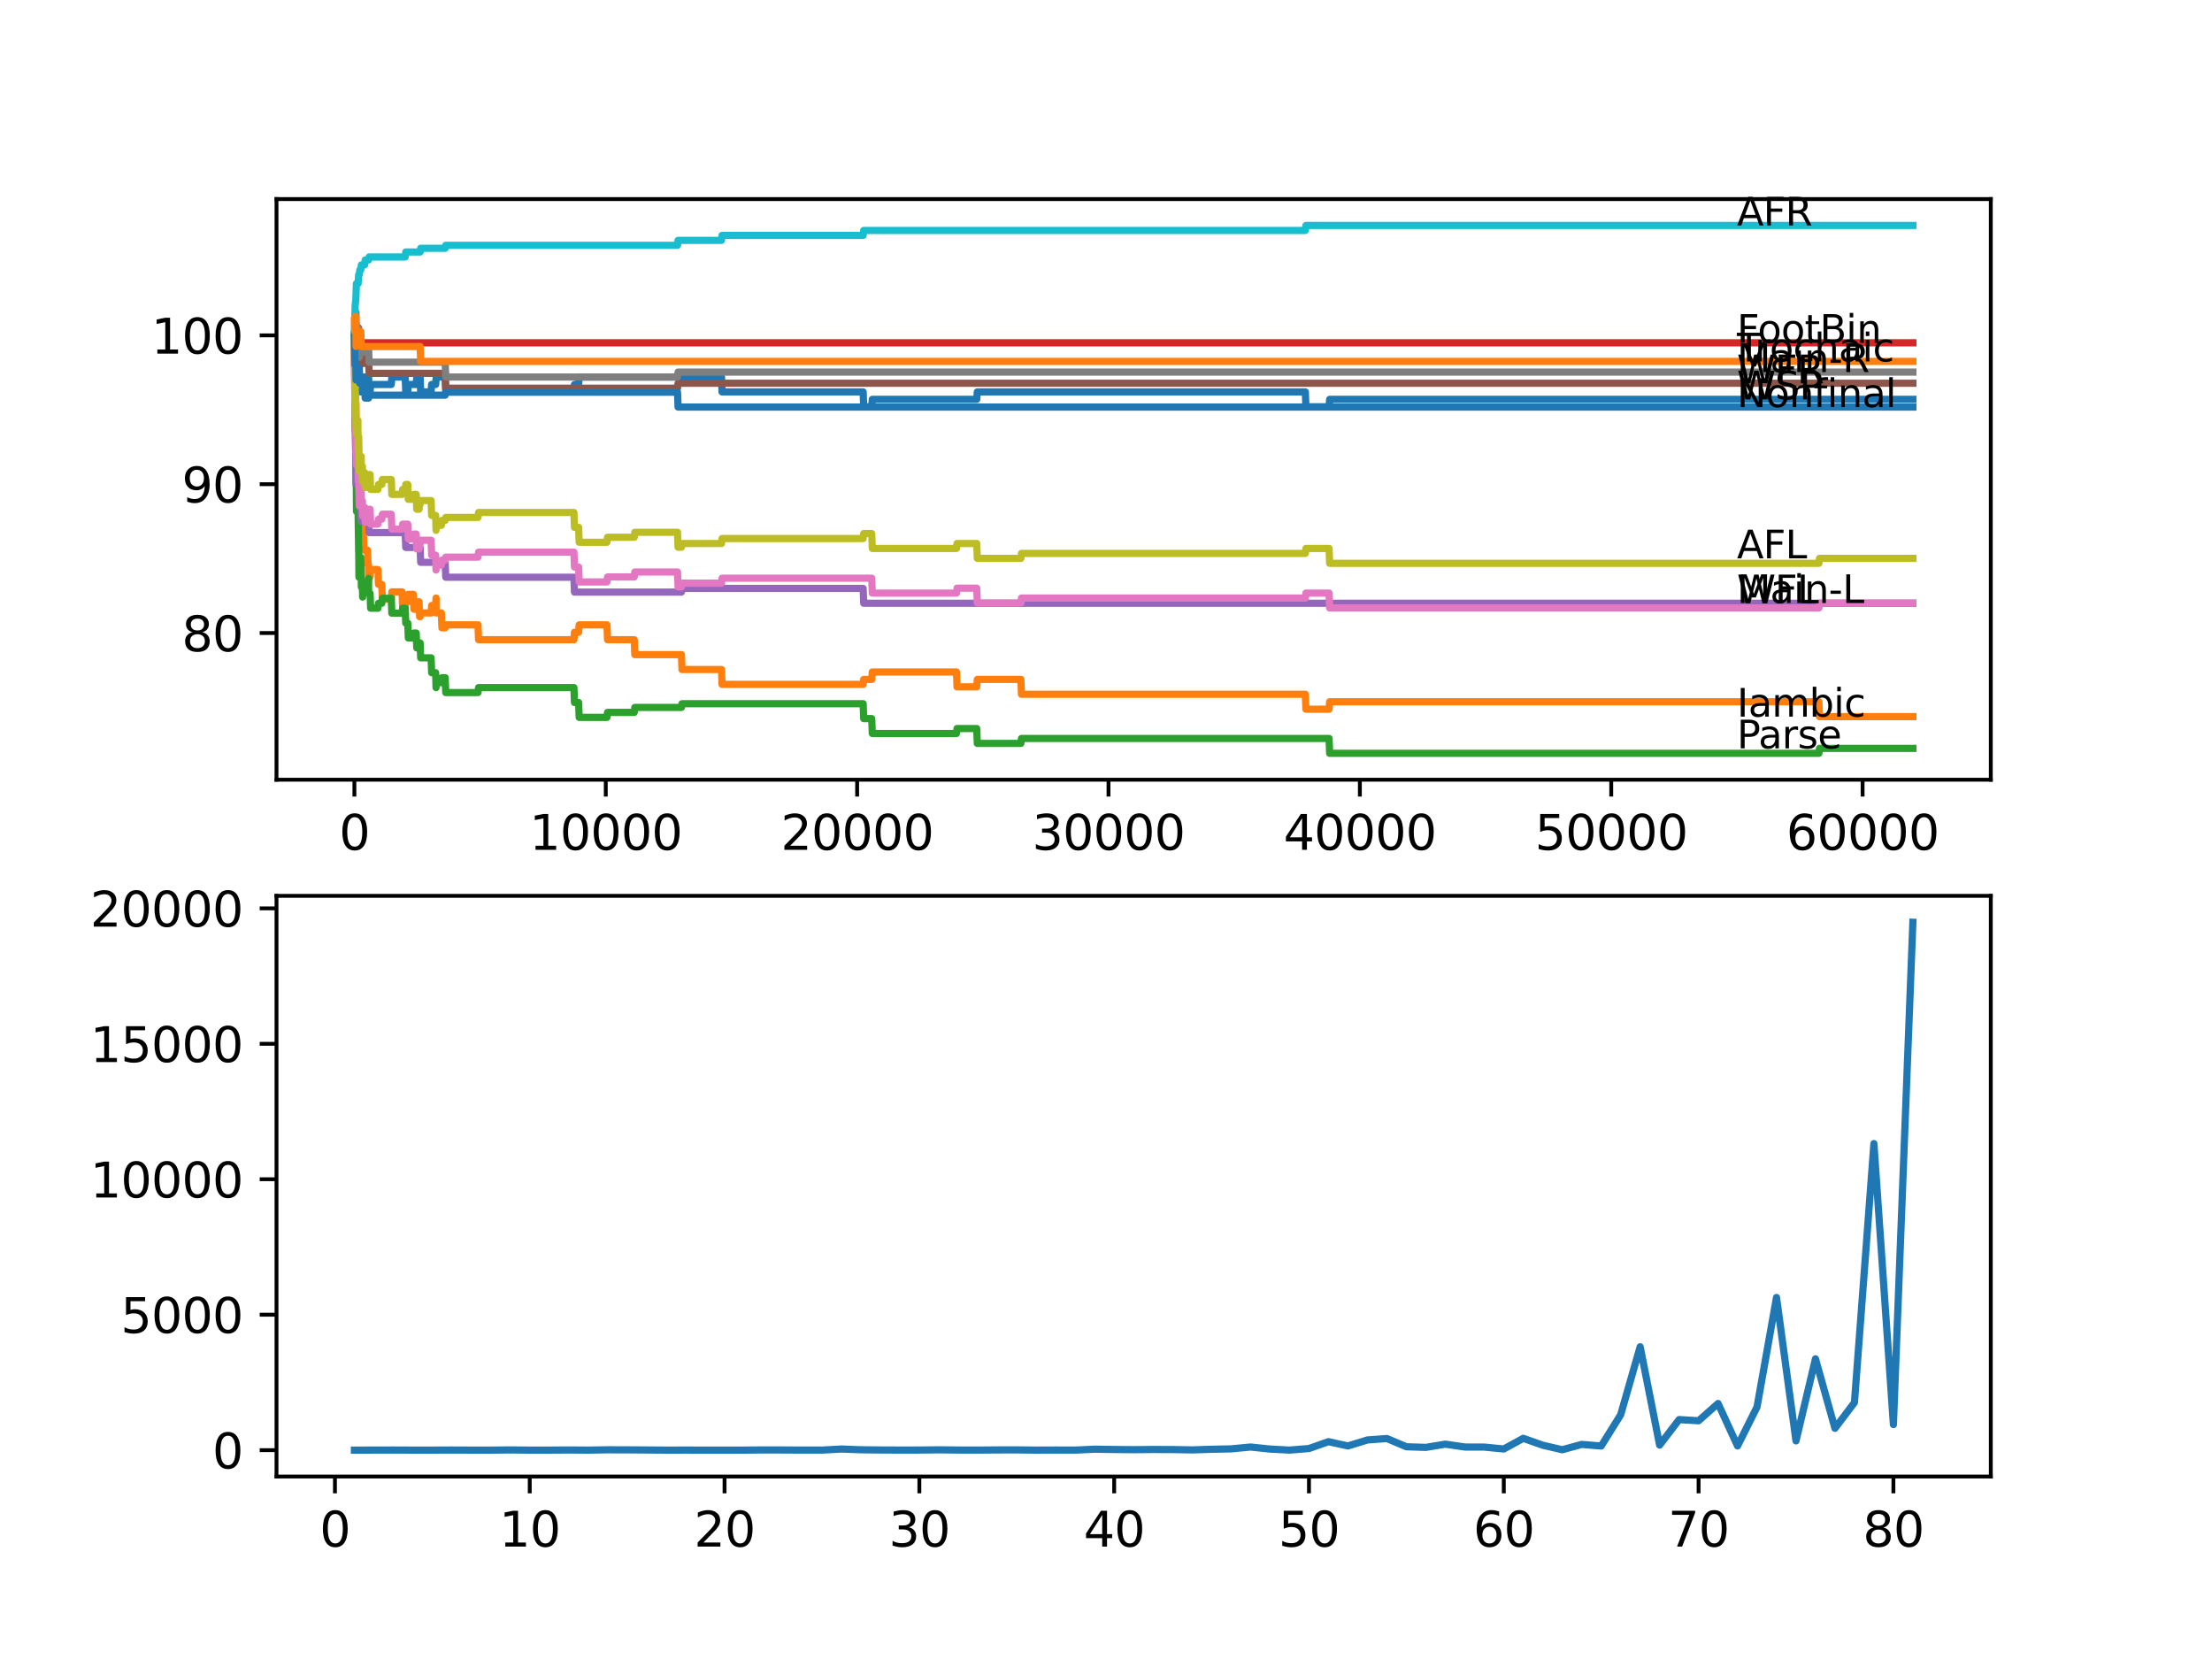 <?xml version="1.0" encoding="utf-8" standalone="no"?>
<!DOCTYPE svg PUBLIC "-//W3C//DTD SVG 1.1//EN"
  "http://www.w3.org/Graphics/SVG/1.1/DTD/svg11.dtd">
<svg xmlns:xlink="http://www.w3.org/1999/xlink" width="460.8pt" height="345.6pt" viewBox="0 0 460.8 345.6" xmlns="http://www.w3.org/2000/svg" version="1.1">
 <defs>
  <style type="text/css">*{stroke-linejoin: round; stroke-linecap: butt}</style>
 </defs>
 <g id="figure_1">
  <g id="patch_1">
   <path d="M 0 345.6 
L 460.8 345.6 
L 460.8 0 
L 0 0 
z
" style="fill: #ffffff"/>
  </g>
  <g id="axes_1">
   <g id="patch_2">
    <path d="M 57.6 162.432 
L 414.72 162.432 
L 414.72 41.472 
L 57.6 41.472 
z
" style="fill: #ffffff"/>
   </g>
   <g id="matplotlib.axis_1">
    <g id="xtick_1">
     <g id="line2d_1">
      <defs>
       <path id="m117a6bf2f9" d="M 0 0 
L 0 3.5 
" style="stroke: #000000; stroke-width: 0.8"/>
      </defs>
      <g>
       <use xlink:href="#m117a6bf2f9" x="73.827" y="162.432" style="stroke: #000000; stroke-width: 0.8"/>
      </g>
     </g>
     <g id="text_1">
      <!-- 0 -->
      <g transform="translate(70.646 177.03)scale(0.1 -0.1)">
       <defs>
        <path id="DejaVuSans-30" d="M 2034 4250 
Q 1547 4250 1301 3770 
Q 1056 3291 1056 2328 
Q 1056 1369 1301 889 
Q 1547 409 2034 409 
Q 2525 409 2770 889 
Q 3016 1369 3016 2328 
Q 3016 3291 2770 3770 
Q 2525 4250 2034 4250 
z
M 2034 4750 
Q 2819 4750 3233 4129 
Q 3647 3509 3647 2328 
Q 3647 1150 3233 529 
Q 2819 -91 2034 -91 
Q 1250 -91 836 529 
Q 422 1150 422 2328 
Q 422 3509 836 4129 
Q 1250 4750 2034 4750 
z
" transform="scale(0.016)"/>
       </defs>
       <use xlink:href="#DejaVuSans-30"/>
      </g>
     </g>
    </g>
    <g id="xtick_2">
     <g id="line2d_2">
      <g>
       <use xlink:href="#m117a6bf2f9" x="126.192" y="162.432" style="stroke: #000000; stroke-width: 0.8"/>
      </g>
     </g>
     <g id="text_2">
      <!-- 10000 -->
      <g transform="translate(110.286 177.03)scale(0.1 -0.1)">
       <defs>
        <path id="DejaVuSans-31" d="M 794 531 
L 1825 531 
L 1825 4091 
L 703 3866 
L 703 4441 
L 1819 4666 
L 2450 4666 
L 2450 531 
L 3481 531 
L 3481 0 
L 794 0 
L 794 531 
z
" transform="scale(0.016)"/>
       </defs>
       <use xlink:href="#DejaVuSans-31"/>
       <use xlink:href="#DejaVuSans-30" x="63.623"/>
       <use xlink:href="#DejaVuSans-30" x="127.246"/>
       <use xlink:href="#DejaVuSans-30" x="190.869"/>
       <use xlink:href="#DejaVuSans-30" x="254.492"/>
      </g>
     </g>
    </g>
    <g id="xtick_3">
     <g id="line2d_3">
      <g>
       <use xlink:href="#m117a6bf2f9" x="178.556" y="162.432" style="stroke: #000000; stroke-width: 0.8"/>
      </g>
     </g>
     <g id="text_3">
      <!-- 20000 -->
      <g transform="translate(162.65 177.03)scale(0.1 -0.1)">
       <defs>
        <path id="DejaVuSans-32" d="M 1228 531 
L 3431 531 
L 3431 0 
L 469 0 
L 469 531 
Q 828 903 1448 1529 
Q 2069 2156 2228 2338 
Q 2531 2678 2651 2914 
Q 2772 3150 2772 3378 
Q 2772 3750 2511 3984 
Q 2250 4219 1831 4219 
Q 1534 4219 1204 4116 
Q 875 4013 500 3803 
L 500 4441 
Q 881 4594 1212 4672 
Q 1544 4750 1819 4750 
Q 2544 4750 2975 4387 
Q 3406 4025 3406 3419 
Q 3406 3131 3298 2873 
Q 3191 2616 2906 2266 
Q 2828 2175 2409 1742 
Q 1991 1309 1228 531 
z
" transform="scale(0.016)"/>
       </defs>
       <use xlink:href="#DejaVuSans-32"/>
       <use xlink:href="#DejaVuSans-30" x="63.623"/>
       <use xlink:href="#DejaVuSans-30" x="127.246"/>
       <use xlink:href="#DejaVuSans-30" x="190.869"/>
       <use xlink:href="#DejaVuSans-30" x="254.492"/>
      </g>
     </g>
    </g>
    <g id="xtick_4">
     <g id="line2d_4">
      <g>
       <use xlink:href="#m117a6bf2f9" x="230.921" y="162.432" style="stroke: #000000; stroke-width: 0.8"/>
      </g>
     </g>
     <g id="text_4">
      <!-- 30000 -->
      <g transform="translate(215.015 177.03)scale(0.1 -0.1)">
       <defs>
        <path id="DejaVuSans-33" d="M 2597 2516 
Q 3050 2419 3304 2112 
Q 3559 1806 3559 1356 
Q 3559 666 3084 287 
Q 2609 -91 1734 -91 
Q 1441 -91 1130 -33 
Q 819 25 488 141 
L 488 750 
Q 750 597 1062 519 
Q 1375 441 1716 441 
Q 2309 441 2620 675 
Q 2931 909 2931 1356 
Q 2931 1769 2642 2001 
Q 2353 2234 1838 2234 
L 1294 2234 
L 1294 2753 
L 1863 2753 
Q 2328 2753 2575 2939 
Q 2822 3125 2822 3475 
Q 2822 3834 2567 4026 
Q 2313 4219 1838 4219 
Q 1578 4219 1281 4162 
Q 984 4106 628 3988 
L 628 4550 
Q 988 4650 1302 4700 
Q 1616 4750 1894 4750 
Q 2613 4750 3031 4423 
Q 3450 4097 3450 3541 
Q 3450 3153 3228 2886 
Q 3006 2619 2597 2516 
z
" transform="scale(0.016)"/>
       </defs>
       <use xlink:href="#DejaVuSans-33"/>
       <use xlink:href="#DejaVuSans-30" x="63.623"/>
       <use xlink:href="#DejaVuSans-30" x="127.246"/>
       <use xlink:href="#DejaVuSans-30" x="190.869"/>
       <use xlink:href="#DejaVuSans-30" x="254.492"/>
      </g>
     </g>
    </g>
    <g id="xtick_5">
     <g id="line2d_5">
      <g>
       <use xlink:href="#m117a6bf2f9" x="283.285" y="162.432" style="stroke: #000000; stroke-width: 0.8"/>
      </g>
     </g>
     <g id="text_5">
      <!-- 40000 -->
      <g transform="translate(267.379 177.03)scale(0.1 -0.1)">
       <defs>
        <path id="DejaVuSans-34" d="M 2419 4116 
L 825 1625 
L 2419 1625 
L 2419 4116 
z
M 2253 4666 
L 3047 4666 
L 3047 1625 
L 3713 1625 
L 3713 1100 
L 3047 1100 
L 3047 0 
L 2419 0 
L 2419 1100 
L 313 1100 
L 313 1709 
L 2253 4666 
z
" transform="scale(0.016)"/>
       </defs>
       <use xlink:href="#DejaVuSans-34"/>
       <use xlink:href="#DejaVuSans-30" x="63.623"/>
       <use xlink:href="#DejaVuSans-30" x="127.246"/>
       <use xlink:href="#DejaVuSans-30" x="190.869"/>
       <use xlink:href="#DejaVuSans-30" x="254.492"/>
      </g>
     </g>
    </g>
    <g id="xtick_6">
     <g id="line2d_6">
      <g>
       <use xlink:href="#m117a6bf2f9" x="335.65" y="162.432" style="stroke: #000000; stroke-width: 0.8"/>
      </g>
     </g>
     <g id="text_6">
      <!-- 50000 -->
      <g transform="translate(319.744 177.03)scale(0.1 -0.1)">
       <defs>
        <path id="DejaVuSans-35" d="M 691 4666 
L 3169 4666 
L 3169 4134 
L 1269 4134 
L 1269 2991 
Q 1406 3038 1543 3061 
Q 1681 3084 1819 3084 
Q 2600 3084 3056 2656 
Q 3513 2228 3513 1497 
Q 3513 744 3044 326 
Q 2575 -91 1722 -91 
Q 1428 -91 1123 -41 
Q 819 9 494 109 
L 494 744 
Q 775 591 1075 516 
Q 1375 441 1709 441 
Q 2250 441 2565 725 
Q 2881 1009 2881 1497 
Q 2881 1984 2565 2268 
Q 2250 2553 1709 2553 
Q 1456 2553 1204 2497 
Q 953 2441 691 2322 
L 691 4666 
z
" transform="scale(0.016)"/>
       </defs>
       <use xlink:href="#DejaVuSans-35"/>
       <use xlink:href="#DejaVuSans-30" x="63.623"/>
       <use xlink:href="#DejaVuSans-30" x="127.246"/>
       <use xlink:href="#DejaVuSans-30" x="190.869"/>
       <use xlink:href="#DejaVuSans-30" x="254.492"/>
      </g>
     </g>
    </g>
    <g id="xtick_7">
     <g id="line2d_7">
      <g>
       <use xlink:href="#m117a6bf2f9" x="388.014" y="162.432" style="stroke: #000000; stroke-width: 0.8"/>
      </g>
     </g>
     <g id="text_7">
      <!-- 60000 -->
      <g transform="translate(372.108 177.03)scale(0.1 -0.1)">
       <defs>
        <path id="DejaVuSans-36" d="M 2113 2584 
Q 1688 2584 1439 2293 
Q 1191 2003 1191 1497 
Q 1191 994 1439 701 
Q 1688 409 2113 409 
Q 2538 409 2786 701 
Q 3034 994 3034 1497 
Q 3034 2003 2786 2293 
Q 2538 2584 2113 2584 
z
M 3366 4563 
L 3366 3988 
Q 3128 4100 2886 4159 
Q 2644 4219 2406 4219 
Q 1781 4219 1451 3797 
Q 1122 3375 1075 2522 
Q 1259 2794 1537 2939 
Q 1816 3084 2150 3084 
Q 2853 3084 3261 2657 
Q 3669 2231 3669 1497 
Q 3669 778 3244 343 
Q 2819 -91 2113 -91 
Q 1303 -91 875 529 
Q 447 1150 447 2328 
Q 447 3434 972 4092 
Q 1497 4750 2381 4750 
Q 2619 4750 2861 4703 
Q 3103 4656 3366 4563 
z
" transform="scale(0.016)"/>
       </defs>
       <use xlink:href="#DejaVuSans-36"/>
       <use xlink:href="#DejaVuSans-30" x="63.623"/>
       <use xlink:href="#DejaVuSans-30" x="127.246"/>
       <use xlink:href="#DejaVuSans-30" x="190.869"/>
       <use xlink:href="#DejaVuSans-30" x="254.492"/>
      </g>
     </g>
    </g>
   </g>
   <g id="matplotlib.axis_2">
    <g id="ytick_1">
     <g id="line2d_8">
      <defs>
       <path id="m9ece875408" d="M 0 0 
L -3.5 0 
" style="stroke: #000000; stroke-width: 0.8"/>
      </defs>
      <g>
       <use xlink:href="#m9ece875408" x="57.6" y="131.872" style="stroke: #000000; stroke-width: 0.8"/>
      </g>
     </g>
     <g id="text_8">
      <!-- 80 -->
      <g transform="translate(37.875 135.671)scale(0.1 -0.1)">
       <defs>
        <path id="DejaVuSans-38" d="M 2034 2216 
Q 1584 2216 1326 1975 
Q 1069 1734 1069 1313 
Q 1069 891 1326 650 
Q 1584 409 2034 409 
Q 2484 409 2743 651 
Q 3003 894 3003 1313 
Q 3003 1734 2745 1975 
Q 2488 2216 2034 2216 
z
M 1403 2484 
Q 997 2584 770 2862 
Q 544 3141 544 3541 
Q 544 4100 942 4425 
Q 1341 4750 2034 4750 
Q 2731 4750 3128 4425 
Q 3525 4100 3525 3541 
Q 3525 3141 3298 2862 
Q 3072 2584 2669 2484 
Q 3125 2378 3379 2068 
Q 3634 1759 3634 1313 
Q 3634 634 3220 271 
Q 2806 -91 2034 -91 
Q 1263 -91 848 271 
Q 434 634 434 1313 
Q 434 1759 690 2068 
Q 947 2378 1403 2484 
z
M 1172 3481 
Q 1172 3119 1398 2916 
Q 1625 2713 2034 2713 
Q 2441 2713 2670 2916 
Q 2900 3119 2900 3481 
Q 2900 3844 2670 4047 
Q 2441 4250 2034 4250 
Q 1625 4250 1398 4047 
Q 1172 3844 1172 3481 
z
" transform="scale(0.016)"/>
       </defs>
       <use xlink:href="#DejaVuSans-38"/>
       <use xlink:href="#DejaVuSans-30" x="63.623"/>
      </g>
     </g>
    </g>
    <g id="ytick_2">
     <g id="line2d_9">
      <g>
       <use xlink:href="#m9ece875408" x="57.6" y="100.867" style="stroke: #000000; stroke-width: 0.8"/>
      </g>
     </g>
     <g id="text_9">
      <!-- 90 -->
      <g transform="translate(37.875 104.666)scale(0.1 -0.1)">
       <defs>
        <path id="DejaVuSans-39" d="M 703 97 
L 703 672 
Q 941 559 1184 500 
Q 1428 441 1663 441 
Q 2288 441 2617 861 
Q 2947 1281 2994 2138 
Q 2813 1869 2534 1725 
Q 2256 1581 1919 1581 
Q 1219 1581 811 2004 
Q 403 2428 403 3163 
Q 403 3881 828 4315 
Q 1253 4750 1959 4750 
Q 2769 4750 3195 4129 
Q 3622 3509 3622 2328 
Q 3622 1225 3098 567 
Q 2575 -91 1691 -91 
Q 1453 -91 1209 -44 
Q 966 3 703 97 
z
M 1959 2075 
Q 2384 2075 2632 2365 
Q 2881 2656 2881 3163 
Q 2881 3666 2632 3958 
Q 2384 4250 1959 4250 
Q 1534 4250 1286 3958 
Q 1038 3666 1038 3163 
Q 1038 2656 1286 2365 
Q 1534 2075 1959 2075 
z
" transform="scale(0.016)"/>
       </defs>
       <use xlink:href="#DejaVuSans-39"/>
       <use xlink:href="#DejaVuSans-30" x="63.623"/>
      </g>
     </g>
    </g>
    <g id="ytick_3">
     <g id="line2d_10">
      <g>
       <use xlink:href="#m9ece875408" x="57.6" y="69.862" style="stroke: #000000; stroke-width: 0.8"/>
      </g>
     </g>
     <g id="text_10">
      <!-- 100 -->
      <g transform="translate(31.512 73.661)scale(0.1 -0.1)">
       <use xlink:href="#DejaVuSans-31"/>
       <use xlink:href="#DejaVuSans-30" x="63.623"/>
       <use xlink:href="#DejaVuSans-30" x="127.246"/>
      </g>
     </g>
    </g>
   </g>
   <g id="line2d_11">
    <path d="M 73.833 69.862 
L 73.864 69.862 
L 73.896 76.063 
L 73.979 72.342 
L 73.99 72.342 
L 73.995 70.792 
L 74 73.893 
L 74.1 72.342 
L 74.121 72.342 
L 74.241 80.094 
L 74.257 80.094 
L 74.372 78.543 
L 74.566 78.543 
L 74.597 76.993 
L 74.602 80.094 
L 74.676 78.543 
L 74.697 78.543 
L 74.728 81.644 
L 74.807 78.543 
L 75.163 78.543 
L 75.257 81.644 
L 75.273 80.094 
L 75.498 80.094 
L 75.613 78.543 
L 76.781 78.543 
L 76.896 81.644 
L 77.095 81.644 
L 77.21 80.094 
L 81.509 80.094 
L 81.625 78.543 
L 84.41 78.543 
L 84.526 81.644 
L 84.944 81.644 
L 85.06 80.094 
L 86.704 80.094 
L 86.819 78.543 
L 87.521 78.543 
L 87.636 81.644 
L 89.804 81.644 
L 89.919 80.094 
L 90.757 80.094 
L 90.872 78.543 
L 92.742 78.543 
L 92.857 81.644 
L 119.557 81.644 
L 119.673 80.094 
L 120.537 80.094 
L 120.652 78.543 
L 150.301 78.543 
L 150.416 81.644 
L 179.808 81.644 
L 179.923 84.744 
L 181.599 84.744 
L 181.714 83.194 
L 203.471 83.194 
L 203.587 81.644 
L 271.928 81.644 
L 272.043 84.744 
L 276.871 84.744 
L 276.986 83.194 
L 398.487 83.194 
L 398.487 83.194 
" clip-path="url(#p97ded42f40)" style="fill: none; stroke: #1f77b4; stroke-width: 1.5; stroke-linecap: square"/>
   </g>
   <g id="line2d_12">
    <path d="M 73.833 72.963 
L 73.964 84.744 
L 73.99 84.744 
L 73.995 83.194 
L 74 86.295 
L 74.1 84.744 
L 74.121 84.744 
L 74.157 83.969 
L 74.189 91.1 
L 74.225 91.1 
L 74.267 88.517 
L 74.283 94.718 
L 74.314 94.718 
L 74.493 94.718 
L 74.566 97.818 
L 74.602 95.234 
L 74.613 95.234 
L 74.634 93.684 
L 74.639 96.785 
L 74.718 96.009 
L 74.838 102.21 
L 74.854 102.21 
L 74.969 105.311 
L 75.037 105.311 
L 75.152 108.411 
L 75.257 108.411 
L 75.372 106.861 
L 75.383 106.861 
L 75.498 109.962 
L 75.545 108.411 
L 75.55 111.512 
L 75.603 111.512 
L 75.713 111.512 
L 75.828 114.612 
L 76.561 114.612 
L 76.676 117.713 
L 76.77 117.713 
L 76.781 120.813 
L 76.886 120.193 
L 77.095 120.193 
L 77.21 118.643 
L 78.729 118.643 
L 78.844 121.743 
L 79.54 121.743 
L 79.656 124.844 
L 81.509 124.844 
L 81.625 123.294 
L 83.756 123.294 
L 83.871 126.394 
L 84.41 126.394 
L 84.526 125.361 
L 84.944 125.361 
L 85.06 123.81 
L 86.102 123.81 
L 86.217 126.911 
L 86.704 126.911 
L 86.819 125.361 
L 87.296 125.361 
L 87.411 128.461 
L 87.521 128.461 
L 87.636 127.686 
L 89.804 127.686 
L 89.919 126.136 
L 90.757 126.136 
L 90.835 124.585 
L 90.841 127.686 
L 90.862 127.686 
L 91.946 127.686 
L 92.061 130.786 
L 92.742 130.786 
L 92.857 130.166 
L 99.575 130.166 
L 99.69 133.267 
L 119.557 133.267 
L 119.673 131.717 
L 120.537 131.717 
L 120.652 130.166 
L 126.443 130.166 
L 126.559 133.267 
L 132.125 133.267 
L 132.24 136.367 
L 141.954 136.367 
L 142.069 139.468 
L 150.301 139.468 
L 150.416 142.568 
L 179.808 142.568 
L 179.923 141.535 
L 181.599 141.535 
L 181.714 139.985 
L 199.251 139.985 
L 199.366 143.085 
L 203.471 143.085 
L 203.587 141.535 
L 212.672 141.535 
L 212.787 144.635 
L 271.928 144.635 
L 272.043 147.736 
L 276.871 147.736 
L 276.986 146.185 
L 378.913 146.185 
L 379.029 149.286 
L 398.487 149.286 
L 398.487 149.286 
" clip-path="url(#p97ded42f40)" style="fill: none; stroke: #ff7f0e; stroke-width: 1.5; stroke-linecap: square"/>
   </g>
   <g id="line2d_13">
    <path d="M 73.833 69.862 
L 73.864 69.862 
L 74.006 89.757 
L 74.063 89.757 
L 74.184 101.125 
L 74.189 100.35 
L 74.225 100.35 
L 74.267 106.551 
L 74.341 104.742 
L 74.493 104.742 
L 74.566 103.709 
L 74.571 106.809 
L 74.592 106.809 
L 74.597 106.809 
L 74.718 115.077 
L 74.728 114.044 
L 74.775 120.245 
L 74.801 120.245 
L 74.817 120.245 
L 74.943 117.144 
L 75.037 117.144 
L 75.152 116.111 
L 75.163 116.111 
L 75.283 122.312 
L 75.383 122.312 
L 75.498 121.278 
L 75.545 124.379 
L 75.608 123.604 
L 75.713 123.604 
L 75.828 122.57 
L 76.561 122.57 
L 76.676 121.537 
L 76.77 121.537 
L 76.781 120.503 
L 76.786 123.604 
L 76.87 123.604 
L 77.095 123.604 
L 77.21 126.704 
L 78.729 126.704 
L 78.844 125.671 
L 79.54 125.671 
L 79.656 124.637 
L 81.509 124.637 
L 81.625 127.738 
L 83.756 127.738 
L 83.871 126.704 
L 84.41 126.704 
L 84.526 129.805 
L 84.944 129.805 
L 85.06 132.905 
L 86.102 132.905 
L 86.217 131.872 
L 86.704 131.872 
L 86.819 134.972 
L 87.296 134.972 
L 87.411 133.939 
L 87.521 133.939 
L 87.636 137.039 
L 89.804 137.039 
L 89.919 140.14 
L 90.757 140.14 
L 90.835 143.24 
L 90.867 142.207 
L 91.946 142.207 
L 92.061 141.173 
L 92.742 141.173 
L 92.857 144.274 
L 99.575 144.274 
L 99.69 143.24 
L 119.557 143.24 
L 119.673 146.341 
L 120.537 146.341 
L 120.652 149.441 
L 126.443 149.441 
L 126.559 148.408 
L 132.125 148.408 
L 132.24 147.374 
L 141.954 147.374 
L 142.069 146.599 
L 179.808 146.599 
L 179.923 149.699 
L 181.599 149.699 
L 181.714 152.8 
L 199.251 152.8 
L 199.366 151.766 
L 203.471 151.766 
L 203.587 154.867 
L 212.672 154.867 
L 212.787 153.833 
L 276.871 153.833 
L 276.986 156.934 
L 378.913 156.934 
L 379.029 155.9 
L 398.487 155.9 
L 398.487 155.9 
" clip-path="url(#p97ded42f40)" style="fill: none; stroke: #2ca02c; stroke-width: 1.5; stroke-linecap: square"/>
   </g>
   <g id="line2d_14">
    <path d="M 73.833 69.862 
L 73.869 69.862 
L 73.99 68.312 
L 74.697 68.312 
L 74.812 71.412 
L 398.487 71.412 
L 398.487 71.412 
" clip-path="url(#p97ded42f40)" style="fill: none; stroke: #d62728; stroke-width: 1.5; stroke-linecap: square"/>
   </g>
   <g id="line2d_15">
    <path d="M 73.833 69.862 
L 73.974 88.465 
L 73.99 88.465 
L 74.11 94.666 
L 74.121 94.666 
L 74.184 100.867 
L 74.236 100.092 
L 74.278 100.092 
L 74.393 99.317 
L 74.597 99.317 
L 74.712 102.417 
L 74.843 102.417 
L 74.959 105.518 
L 75.163 105.518 
L 75.278 108.618 
L 75.545 108.618 
L 75.66 107.843 
L 76.781 107.843 
L 76.896 110.943 
L 84.41 110.943 
L 84.526 114.044 
L 87.521 114.044 
L 87.636 117.144 
L 92.742 117.144 
L 92.857 120.245 
L 119.557 120.245 
L 119.673 123.345 
L 141.954 123.345 
L 142.069 122.57 
L 179.808 122.57 
L 179.923 125.671 
L 398.487 125.671 
L 398.487 125.671 
" clip-path="url(#p97ded42f40)" style="fill: none; stroke: #9467bd; stroke-width: 1.5; stroke-linecap: square"/>
   </g>
   <g id="line2d_16">
    <path d="M 73.833 69.862 
L 73.953 68.467 
L 74.152 68.467 
L 74.168 67.433 
L 74.173 70.534 
L 74.252 70.534 
L 74.597 70.534 
L 74.718 76.735 
L 74.843 76.735 
L 74.959 75.701 
L 75.959 75.701 
L 76.074 74.668 
L 76.781 74.668 
L 76.896 77.768 
L 92.742 77.768 
L 92.857 80.869 
L 141.137 80.869 
L 141.252 79.835 
L 398.487 79.835 
L 398.487 79.835 
" clip-path="url(#p97ded42f40)" style="fill: none; stroke: #8c564b; stroke-width: 1.5; stroke-linecap: square"/>
   </g>
   <g id="line2d_17">
    <path d="M 73.833 69.862 
L 73.958 86.656 
L 73.969 85.623 
L 73.99 85.623 
L 74.105 90.79 
L 74.121 90.79 
L 74.152 90.015 
L 74.178 94.563 
L 74.21 93.787 
L 74.257 93.787 
L 74.267 96.888 
L 74.367 95.079 
L 74.493 95.079 
L 74.566 94.046 
L 74.571 97.146 
L 74.592 97.146 
L 74.613 97.146 
L 74.634 100.247 
L 74.723 98.18 
L 74.728 98.18 
L 74.849 105.414 
L 74.854 105.414 
L 74.969 104.381 
L 75.037 104.381 
L 75.152 103.347 
L 75.163 103.347 
L 75.257 102.314 
L 75.262 105.414 
L 75.383 105.414 
L 75.498 104.381 
L 75.545 107.481 
L 75.608 106.706 
L 75.713 106.706 
L 75.828 105.673 
L 75.959 105.673 
L 76.074 108.773 
L 76.561 108.773 
L 76.676 107.74 
L 76.77 107.74 
L 76.886 106.086 
L 77.095 106.086 
L 77.21 109.186 
L 78.729 109.186 
L 78.844 108.153 
L 79.54 108.153 
L 79.656 107.119 
L 81.509 107.119 
L 81.625 110.22 
L 83.756 110.22 
L 83.871 109.186 
L 84.944 109.186 
L 85.06 112.287 
L 86.102 112.287 
L 86.217 111.253 
L 86.704 111.253 
L 86.819 114.354 
L 87.296 114.354 
L 87.411 113.32 
L 87.521 113.32 
L 87.636 112.545 
L 89.804 112.545 
L 89.919 115.646 
L 90.757 115.646 
L 90.835 118.746 
L 90.867 117.713 
L 91.946 117.713 
L 92.061 116.679 
L 92.742 116.679 
L 92.857 116.059 
L 99.575 116.059 
L 99.69 115.026 
L 119.557 115.026 
L 119.673 118.126 
L 120.537 118.126 
L 120.652 121.227 
L 126.443 121.227 
L 126.559 120.193 
L 132.125 120.193 
L 132.24 119.16 
L 141.137 119.16 
L 141.252 122.26 
L 141.954 122.26 
L 142.069 121.485 
L 150.301 121.485 
L 150.416 120.452 
L 181.599 120.452 
L 181.714 123.552 
L 199.251 123.552 
L 199.366 122.519 
L 203.471 122.519 
L 203.587 125.619 
L 212.672 125.619 
L 212.787 124.585 
L 271.928 124.585 
L 272.043 123.552 
L 276.871 123.552 
L 276.986 126.652 
L 378.913 126.652 
L 379.029 125.619 
L 398.487 125.619 
L 398.487 125.619 
" clip-path="url(#p97ded42f40)" style="fill: none; stroke: #e377c2; stroke-width: 1.5; stroke-linecap: square"/>
   </g>
   <g id="line2d_18">
    <path d="M 73.833 69.862 
L 73.969 66.141 
L 74.152 66.141 
L 74.168 65.108 
L 74.173 68.208 
L 74.252 68.208 
L 74.597 68.208 
L 74.718 74.409 
L 74.843 74.409 
L 74.959 73.376 
L 75.959 73.376 
L 76.074 72.342 
L 76.781 72.342 
L 76.896 75.443 
L 92.742 75.443 
L 92.857 78.543 
L 141.137 78.543 
L 141.252 77.51 
L 398.487 77.51 
L 398.487 77.51 
" clip-path="url(#p97ded42f40)" style="fill: none; stroke: #7f7f7f; stroke-width: 1.5; stroke-linecap: square"/>
   </g>
   <g id="line2d_19">
    <path d="M 73.833 69.862 
L 73.958 81.23 
L 73.99 80.197 
L 73.995 83.297 
L 74.063 82.264 
L 74.184 89.137 
L 74.257 87.328 
L 74.262 90.429 
L 74.294 88.62 
L 74.493 88.62 
L 74.566 87.586 
L 74.571 90.687 
L 74.592 90.687 
L 74.613 90.687 
L 74.634 93.787 
L 74.723 90.945 
L 74.728 90.945 
L 74.849 98.18 
L 74.854 98.18 
L 74.969 97.146 
L 75.037 97.146 
L 75.152 96.113 
L 75.163 96.113 
L 75.257 95.079 
L 75.262 98.18 
L 75.383 98.18 
L 75.498 97.146 
L 75.545 100.247 
L 75.608 99.472 
L 75.713 99.472 
L 75.828 98.438 
L 75.959 98.438 
L 76.074 101.539 
L 76.561 101.539 
L 76.676 100.505 
L 76.77 100.505 
L 76.886 98.852 
L 77.095 98.852 
L 77.21 101.952 
L 78.729 101.952 
L 78.844 100.919 
L 79.54 100.919 
L 79.656 99.885 
L 81.509 99.885 
L 81.625 102.985 
L 83.756 102.985 
L 83.871 101.952 
L 84.41 101.952 
L 84.526 100.919 
L 84.944 100.919 
L 85.06 104.019 
L 86.102 104.019 
L 86.217 102.985 
L 86.704 102.985 
L 86.819 106.086 
L 87.296 106.086 
L 87.411 105.052 
L 87.521 105.052 
L 87.636 104.277 
L 89.804 104.277 
L 89.919 107.378 
L 90.757 107.378 
L 90.835 110.478 
L 90.867 109.445 
L 91.946 109.445 
L 92.061 108.411 
L 92.742 108.411 
L 92.857 107.791 
L 99.575 107.791 
L 99.69 106.758 
L 119.557 106.758 
L 119.673 109.858 
L 120.537 109.858 
L 120.652 112.959 
L 126.443 112.959 
L 126.559 111.925 
L 132.125 111.925 
L 132.24 110.892 
L 141.137 110.892 
L 141.252 113.992 
L 141.954 113.992 
L 142.069 113.217 
L 150.301 113.217 
L 150.416 112.184 
L 179.808 112.184 
L 179.923 111.15 
L 181.599 111.15 
L 181.714 114.251 
L 199.251 114.251 
L 199.366 113.217 
L 203.471 113.217 
L 203.587 116.318 
L 212.672 116.318 
L 212.787 115.284 
L 271.928 115.284 
L 272.043 114.251 
L 276.871 114.251 
L 276.986 117.351 
L 378.913 117.351 
L 379.029 116.318 
L 398.487 116.318 
L 398.487 116.318 
" clip-path="url(#p97ded42f40)" style="fill: none; stroke: #bcbd22; stroke-width: 1.5; stroke-linecap: square"/>
   </g>
   <g id="line2d_20">
    <path d="M 73.833 69.862 
L 73.985 63.558 
L 73.995 63.558 
L 74.11 62.524 
L 74.121 62.524 
L 74.252 59.062 
L 74.597 59.062 
L 74.712 57.253 
L 74.843 57.253 
L 74.959 56.22 
L 75.163 56.22 
L 75.278 55.186 
L 75.959 55.186 
L 76.074 54.153 
L 76.781 54.153 
L 76.896 53.533 
L 84.41 53.533 
L 84.526 52.499 
L 87.521 52.499 
L 87.636 51.724 
L 92.742 51.724 
L 92.857 51.104 
L 141.137 51.104 
L 141.252 50.071 
L 150.301 50.071 
L 150.416 49.037 
L 179.808 49.037 
L 179.923 48.004 
L 271.928 48.004 
L 272.043 46.97 
L 398.487 46.97 
L 398.487 46.97 
" clip-path="url(#p97ded42f40)" style="fill: none; stroke: #17becf; stroke-width: 1.5; stroke-linecap: square"/>
   </g>
   <g id="line2d_21">
    <path d="M 73.833 69.862 
L 73.953 76.063 
L 74.152 76.063 
L 74.168 79.163 
L 74.267 78.543 
L 74.597 78.543 
L 74.712 76.735 
L 74.843 76.735 
L 74.959 79.835 
L 75.959 79.835 
L 76.074 82.936 
L 76.781 82.936 
L 76.896 82.316 
L 92.742 82.316 
L 92.857 81.696 
L 141.137 81.696 
L 141.252 84.796 
L 398.487 84.796 
L 398.487 84.796 
" clip-path="url(#p97ded42f40)" style="fill: none; stroke: #1f77b4; stroke-width: 1.5; stroke-linecap: square"/>
   </g>
   <g id="line2d_22">
    <path d="M 73.833 66.762 
L 73.901 69.087 
L 73.948 65.986 
L 74.121 65.986 
L 74.178 72.187 
L 74.236 69.087 
L 75.163 69.087 
L 75.278 72.187 
L 87.521 72.187 
L 87.636 75.288 
L 398.487 75.288 
L 398.487 75.288 
" clip-path="url(#p97ded42f40)" style="fill: none; stroke: #ff7f0e; stroke-width: 1.5; stroke-linecap: square"/>
   </g>
   <g id="patch_3">
    <path d="M 57.6 162.432 
L 57.6 41.472 
" style="fill: none; stroke: #000000; stroke-width: 0.8; stroke-linejoin: miter; stroke-linecap: square"/>
   </g>
   <g id="patch_4">
    <path d="M 414.72 162.432 
L 414.72 41.472 
" style="fill: none; stroke: #000000; stroke-width: 0.8; stroke-linejoin: miter; stroke-linecap: square"/>
   </g>
   <g id="patch_5">
    <path d="M 57.6 162.432 
L 414.72 162.432 
" style="fill: none; stroke: #000000; stroke-width: 0.8; stroke-linejoin: miter; stroke-linecap: square"/>
   </g>
   <g id="patch_6">
    <path d="M 57.6 41.472 
L 414.72 41.472 
" style="fill: none; stroke: #000000; stroke-width: 0.8; stroke-linejoin: miter; stroke-linecap: square"/>
   </g>
   <g id="text_11">
    <!-- WSP -->
    <g transform="translate(361.832 83.194)scale(0.08 -0.08)">
     <defs>
      <path id="DejaVuSans-57" d="M 213 4666 
L 850 4666 
L 1831 722 
L 2809 4666 
L 3519 4666 
L 4500 722 
L 5478 4666 
L 6119 4666 
L 4947 0 
L 4153 0 
L 3169 4050 
L 2175 0 
L 1381 0 
L 213 4666 
z
" transform="scale(0.016)"/>
      <path id="DejaVuSans-53" d="M 3425 4513 
L 3425 3897 
Q 3066 4069 2747 4153 
Q 2428 4238 2131 4238 
Q 1616 4238 1336 4038 
Q 1056 3838 1056 3469 
Q 1056 3159 1242 3001 
Q 1428 2844 1947 2747 
L 2328 2669 
Q 3034 2534 3370 2195 
Q 3706 1856 3706 1288 
Q 3706 609 3251 259 
Q 2797 -91 1919 -91 
Q 1588 -91 1214 -16 
Q 841 59 441 206 
L 441 856 
Q 825 641 1194 531 
Q 1563 422 1919 422 
Q 2459 422 2753 634 
Q 3047 847 3047 1241 
Q 3047 1584 2836 1778 
Q 2625 1972 2144 2069 
L 1759 2144 
Q 1053 2284 737 2584 
Q 422 2884 422 3419 
Q 422 4038 858 4394 
Q 1294 4750 2059 4750 
Q 2388 4750 2728 4690 
Q 3069 4631 3425 4513 
z
" transform="scale(0.016)"/>
      <path id="DejaVuSans-50" d="M 1259 4147 
L 1259 2394 
L 2053 2394 
Q 2494 2394 2734 2622 
Q 2975 2850 2975 3272 
Q 2975 3691 2734 3919 
Q 2494 4147 2053 4147 
L 1259 4147 
z
M 628 4666 
L 2053 4666 
Q 2838 4666 3239 4311 
Q 3641 3956 3641 3272 
Q 3641 2581 3239 2228 
Q 2838 1875 2053 1875 
L 1259 1875 
L 1259 0 
L 628 0 
L 628 4666 
z
" transform="scale(0.016)"/>
     </defs>
     <use xlink:href="#DejaVuSans-57"/>
     <use xlink:href="#DejaVuSans-53" x="98.877"/>
     <use xlink:href="#DejaVuSans-50" x="162.354"/>
    </g>
   </g>
   <g id="text_12">
    <!-- Iambic -->
    <g transform="translate(361.832 149.286)scale(0.08 -0.08)">
     <defs>
      <path id="DejaVuSans-49" d="M 628 4666 
L 1259 4666 
L 1259 0 
L 628 0 
L 628 4666 
z
" transform="scale(0.016)"/>
      <path id="DejaVuSans-61" d="M 2194 1759 
Q 1497 1759 1228 1600 
Q 959 1441 959 1056 
Q 959 750 1161 570 
Q 1363 391 1709 391 
Q 2188 391 2477 730 
Q 2766 1069 2766 1631 
L 2766 1759 
L 2194 1759 
z
M 3341 1997 
L 3341 0 
L 2766 0 
L 2766 531 
Q 2569 213 2275 61 
Q 1981 -91 1556 -91 
Q 1019 -91 701 211 
Q 384 513 384 1019 
Q 384 1609 779 1909 
Q 1175 2209 1959 2209 
L 2766 2209 
L 2766 2266 
Q 2766 2663 2505 2880 
Q 2244 3097 1772 3097 
Q 1472 3097 1187 3025 
Q 903 2953 641 2809 
L 641 3341 
Q 956 3463 1253 3523 
Q 1550 3584 1831 3584 
Q 2591 3584 2966 3190 
Q 3341 2797 3341 1997 
z
" transform="scale(0.016)"/>
      <path id="DejaVuSans-6d" d="M 3328 2828 
Q 3544 3216 3844 3400 
Q 4144 3584 4550 3584 
Q 5097 3584 5394 3201 
Q 5691 2819 5691 2113 
L 5691 0 
L 5113 0 
L 5113 2094 
Q 5113 2597 4934 2840 
Q 4756 3084 4391 3084 
Q 3944 3084 3684 2787 
Q 3425 2491 3425 1978 
L 3425 0 
L 2847 0 
L 2847 2094 
Q 2847 2600 2669 2842 
Q 2491 3084 2119 3084 
Q 1678 3084 1418 2786 
Q 1159 2488 1159 1978 
L 1159 0 
L 581 0 
L 581 3500 
L 1159 3500 
L 1159 2956 
Q 1356 3278 1631 3431 
Q 1906 3584 2284 3584 
Q 2666 3584 2933 3390 
Q 3200 3197 3328 2828 
z
" transform="scale(0.016)"/>
      <path id="DejaVuSans-62" d="M 3116 1747 
Q 3116 2381 2855 2742 
Q 2594 3103 2138 3103 
Q 1681 3103 1420 2742 
Q 1159 2381 1159 1747 
Q 1159 1113 1420 752 
Q 1681 391 2138 391 
Q 2594 391 2855 752 
Q 3116 1113 3116 1747 
z
M 1159 2969 
Q 1341 3281 1617 3432 
Q 1894 3584 2278 3584 
Q 2916 3584 3314 3078 
Q 3713 2572 3713 1747 
Q 3713 922 3314 415 
Q 2916 -91 2278 -91 
Q 1894 -91 1617 61 
Q 1341 213 1159 525 
L 1159 0 
L 581 0 
L 581 4863 
L 1159 4863 
L 1159 2969 
z
" transform="scale(0.016)"/>
      <path id="DejaVuSans-69" d="M 603 3500 
L 1178 3500 
L 1178 0 
L 603 0 
L 603 3500 
z
M 603 4863 
L 1178 4863 
L 1178 4134 
L 603 4134 
L 603 4863 
z
" transform="scale(0.016)"/>
      <path id="DejaVuSans-63" d="M 3122 3366 
L 3122 2828 
Q 2878 2963 2633 3030 
Q 2388 3097 2138 3097 
Q 1578 3097 1268 2742 
Q 959 2388 959 1747 
Q 959 1106 1268 751 
Q 1578 397 2138 397 
Q 2388 397 2633 464 
Q 2878 531 3122 666 
L 3122 134 
Q 2881 22 2623 -34 
Q 2366 -91 2075 -91 
Q 1284 -91 818 406 
Q 353 903 353 1747 
Q 353 2603 823 3093 
Q 1294 3584 2113 3584 
Q 2378 3584 2631 3529 
Q 2884 3475 3122 3366 
z
" transform="scale(0.016)"/>
     </defs>
     <use xlink:href="#DejaVuSans-49"/>
     <use xlink:href="#DejaVuSans-61" x="29.492"/>
     <use xlink:href="#DejaVuSans-6d" x="90.771"/>
     <use xlink:href="#DejaVuSans-62" x="188.184"/>
     <use xlink:href="#DejaVuSans-69" x="251.66"/>
     <use xlink:href="#DejaVuSans-63" x="279.443"/>
    </g>
   </g>
   <g id="text_13">
    <!-- Parse -->
    <g transform="translate(361.832 155.9)scale(0.08 -0.08)">
     <defs>
      <path id="DejaVuSans-72" d="M 2631 2963 
Q 2534 3019 2420 3045 
Q 2306 3072 2169 3072 
Q 1681 3072 1420 2755 
Q 1159 2438 1159 1844 
L 1159 0 
L 581 0 
L 581 3500 
L 1159 3500 
L 1159 2956 
Q 1341 3275 1631 3429 
Q 1922 3584 2338 3584 
Q 2397 3584 2469 3576 
Q 2541 3569 2628 3553 
L 2631 2963 
z
" transform="scale(0.016)"/>
      <path id="DejaVuSans-73" d="M 2834 3397 
L 2834 2853 
Q 2591 2978 2328 3040 
Q 2066 3103 1784 3103 
Q 1356 3103 1142 2972 
Q 928 2841 928 2578 
Q 928 2378 1081 2264 
Q 1234 2150 1697 2047 
L 1894 2003 
Q 2506 1872 2764 1633 
Q 3022 1394 3022 966 
Q 3022 478 2636 193 
Q 2250 -91 1575 -91 
Q 1294 -91 989 -36 
Q 684 19 347 128 
L 347 722 
Q 666 556 975 473 
Q 1284 391 1588 391 
Q 1994 391 2212 530 
Q 2431 669 2431 922 
Q 2431 1156 2273 1281 
Q 2116 1406 1581 1522 
L 1381 1569 
Q 847 1681 609 1914 
Q 372 2147 372 2553 
Q 372 3047 722 3315 
Q 1072 3584 1716 3584 
Q 2034 3584 2315 3537 
Q 2597 3491 2834 3397 
z
" transform="scale(0.016)"/>
      <path id="DejaVuSans-65" d="M 3597 1894 
L 3597 1613 
L 953 1613 
Q 991 1019 1311 708 
Q 1631 397 2203 397 
Q 2534 397 2845 478 
Q 3156 559 3463 722 
L 3463 178 
Q 3153 47 2828 -22 
Q 2503 -91 2169 -91 
Q 1331 -91 842 396 
Q 353 884 353 1716 
Q 353 2575 817 3079 
Q 1281 3584 2069 3584 
Q 2775 3584 3186 3129 
Q 3597 2675 3597 1894 
z
M 3022 2063 
Q 3016 2534 2758 2815 
Q 2500 3097 2075 3097 
Q 1594 3097 1305 2825 
Q 1016 2553 972 2059 
L 3022 2063 
z
" transform="scale(0.016)"/>
     </defs>
     <use xlink:href="#DejaVuSans-50"/>
     <use xlink:href="#DejaVuSans-61" x="55.803"/>
     <use xlink:href="#DejaVuSans-72" x="117.082"/>
     <use xlink:href="#DejaVuSans-73" x="158.195"/>
     <use xlink:href="#DejaVuSans-65" x="210.295"/>
    </g>
   </g>
   <g id="text_14">
    <!-- FootBin -->
    <g transform="translate(361.832 71.412)scale(0.08 -0.08)">
     <defs>
      <path id="DejaVuSans-46" d="M 628 4666 
L 3309 4666 
L 3309 4134 
L 1259 4134 
L 1259 2759 
L 3109 2759 
L 3109 2228 
L 1259 2228 
L 1259 0 
L 628 0 
L 628 4666 
z
" transform="scale(0.016)"/>
      <path id="DejaVuSans-6f" d="M 1959 3097 
Q 1497 3097 1228 2736 
Q 959 2375 959 1747 
Q 959 1119 1226 758 
Q 1494 397 1959 397 
Q 2419 397 2687 759 
Q 2956 1122 2956 1747 
Q 2956 2369 2687 2733 
Q 2419 3097 1959 3097 
z
M 1959 3584 
Q 2709 3584 3137 3096 
Q 3566 2609 3566 1747 
Q 3566 888 3137 398 
Q 2709 -91 1959 -91 
Q 1206 -91 779 398 
Q 353 888 353 1747 
Q 353 2609 779 3096 
Q 1206 3584 1959 3584 
z
" transform="scale(0.016)"/>
      <path id="DejaVuSans-74" d="M 1172 4494 
L 1172 3500 
L 2356 3500 
L 2356 3053 
L 1172 3053 
L 1172 1153 
Q 1172 725 1289 603 
Q 1406 481 1766 481 
L 2356 481 
L 2356 0 
L 1766 0 
Q 1100 0 847 248 
Q 594 497 594 1153 
L 594 3053 
L 172 3053 
L 172 3500 
L 594 3500 
L 594 4494 
L 1172 4494 
z
" transform="scale(0.016)"/>
      <path id="DejaVuSans-42" d="M 1259 2228 
L 1259 519 
L 2272 519 
Q 2781 519 3026 730 
Q 3272 941 3272 1375 
Q 3272 1813 3026 2020 
Q 2781 2228 2272 2228 
L 1259 2228 
z
M 1259 4147 
L 1259 2741 
L 2194 2741 
Q 2656 2741 2882 2914 
Q 3109 3088 3109 3444 
Q 3109 3797 2882 3972 
Q 2656 4147 2194 4147 
L 1259 4147 
z
M 628 4666 
L 2241 4666 
Q 2963 4666 3353 4366 
Q 3744 4066 3744 3513 
Q 3744 3084 3544 2831 
Q 3344 2578 2956 2516 
Q 3422 2416 3680 2098 
Q 3938 1781 3938 1306 
Q 3938 681 3513 340 
Q 3088 0 2303 0 
L 628 0 
L 628 4666 
z
" transform="scale(0.016)"/>
      <path id="DejaVuSans-6e" d="M 3513 2113 
L 3513 0 
L 2938 0 
L 2938 2094 
Q 2938 2591 2744 2837 
Q 2550 3084 2163 3084 
Q 1697 3084 1428 2787 
Q 1159 2491 1159 1978 
L 1159 0 
L 581 0 
L 581 3500 
L 1159 3500 
L 1159 2956 
Q 1366 3272 1645 3428 
Q 1925 3584 2291 3584 
Q 2894 3584 3203 3211 
Q 3513 2838 3513 2113 
z
" transform="scale(0.016)"/>
     </defs>
     <use xlink:href="#DejaVuSans-46"/>
     <use xlink:href="#DejaVuSans-6f" x="53.895"/>
     <use xlink:href="#DejaVuSans-6f" x="115.076"/>
     <use xlink:href="#DejaVuSans-74" x="176.258"/>
     <use xlink:href="#DejaVuSans-42" x="215.467"/>
     <use xlink:href="#DejaVuSans-69" x="284.07"/>
     <use xlink:href="#DejaVuSans-6e" x="311.854"/>
    </g>
   </g>
   <g id="text_15">
    <!-- WFL -->
    <g transform="translate(361.832 125.671)scale(0.08 -0.08)">
     <defs>
      <path id="DejaVuSans-4c" d="M 628 4666 
L 1259 4666 
L 1259 531 
L 3531 531 
L 3531 0 
L 628 0 
L 628 4666 
z
" transform="scale(0.016)"/>
     </defs>
     <use xlink:href="#DejaVuSans-57"/>
     <use xlink:href="#DejaVuSans-46" x="98.877"/>
     <use xlink:href="#DejaVuSans-4c" x="156.396"/>
    </g>
   </g>
   <g id="text_16">
    <!-- WFR -->
    <g transform="translate(361.832 79.835)scale(0.08 -0.08)">
     <defs>
      <path id="DejaVuSans-52" d="M 2841 2188 
Q 3044 2119 3236 1894 
Q 3428 1669 3622 1275 
L 4263 0 
L 3584 0 
L 2988 1197 
Q 2756 1666 2539 1819 
Q 2322 1972 1947 1972 
L 1259 1972 
L 1259 0 
L 628 0 
L 628 4666 
L 2053 4666 
Q 2853 4666 3247 4331 
Q 3641 3997 3641 3322 
Q 3641 2881 3436 2590 
Q 3231 2300 2841 2188 
z
M 1259 4147 
L 1259 2491 
L 2053 2491 
Q 2509 2491 2742 2702 
Q 2975 2913 2975 3322 
Q 2975 3731 2742 3939 
Q 2509 4147 2053 4147 
L 1259 4147 
z
" transform="scale(0.016)"/>
     </defs>
     <use xlink:href="#DejaVuSans-57"/>
     <use xlink:href="#DejaVuSans-46" x="98.877"/>
     <use xlink:href="#DejaVuSans-52" x="156.396"/>
    </g>
   </g>
   <g id="text_17">
    <!-- Main-L -->
    <g transform="translate(361.832 125.619)scale(0.08 -0.08)">
     <defs>
      <path id="DejaVuSans-4d" d="M 628 4666 
L 1569 4666 
L 2759 1491 
L 3956 4666 
L 4897 4666 
L 4897 0 
L 4281 0 
L 4281 4097 
L 3078 897 
L 2444 897 
L 1241 4097 
L 1241 0 
L 628 0 
L 628 4666 
z
" transform="scale(0.016)"/>
      <path id="DejaVuSans-2d" d="M 313 2009 
L 1997 2009 
L 1997 1497 
L 313 1497 
L 313 2009 
z
" transform="scale(0.016)"/>
     </defs>
     <use xlink:href="#DejaVuSans-4d"/>
     <use xlink:href="#DejaVuSans-61" x="86.279"/>
     <use xlink:href="#DejaVuSans-69" x="147.559"/>
     <use xlink:href="#DejaVuSans-6e" x="175.342"/>
     <use xlink:href="#DejaVuSans-2d" x="238.721"/>
     <use xlink:href="#DejaVuSans-4c" x="274.805"/>
    </g>
   </g>
   <g id="text_18">
    <!-- Main-R -->
    <g transform="translate(361.832 77.51)scale(0.08 -0.08)">
     <use xlink:href="#DejaVuSans-4d"/>
     <use xlink:href="#DejaVuSans-61" x="86.279"/>
     <use xlink:href="#DejaVuSans-69" x="147.559"/>
     <use xlink:href="#DejaVuSans-6e" x="175.342"/>
     <use xlink:href="#DejaVuSans-2d" x="238.721"/>
     <use xlink:href="#DejaVuSans-52" x="274.805"/>
    </g>
   </g>
   <g id="text_19">
    <!-- AFL -->
    <g transform="translate(361.832 116.318)scale(0.08 -0.08)">
     <defs>
      <path id="DejaVuSans-41" d="M 2188 4044 
L 1331 1722 
L 3047 1722 
L 2188 4044 
z
M 1831 4666 
L 2547 4666 
L 4325 0 
L 3669 0 
L 3244 1197 
L 1141 1197 
L 716 0 
L 50 0 
L 1831 4666 
z
" transform="scale(0.016)"/>
     </defs>
     <use xlink:href="#DejaVuSans-41"/>
     <use xlink:href="#DejaVuSans-46" x="68.408"/>
     <use xlink:href="#DejaVuSans-4c" x="125.928"/>
    </g>
   </g>
   <g id="text_20">
    <!-- AFR -->
    <g transform="translate(361.832 46.97)scale(0.08 -0.08)">
     <use xlink:href="#DejaVuSans-41"/>
     <use xlink:href="#DejaVuSans-46" x="68.408"/>
     <use xlink:href="#DejaVuSans-52" x="125.928"/>
    </g>
   </g>
   <g id="text_21">
    <!-- Nonfinal -->
    <g transform="translate(361.832 84.796)scale(0.08 -0.08)">
     <defs>
      <path id="DejaVuSans-4e" d="M 628 4666 
L 1478 4666 
L 3547 763 
L 3547 4666 
L 4159 4666 
L 4159 0 
L 3309 0 
L 1241 3903 
L 1241 0 
L 628 0 
L 628 4666 
z
" transform="scale(0.016)"/>
      <path id="DejaVuSans-66" d="M 2375 4863 
L 2375 4384 
L 1825 4384 
Q 1516 4384 1395 4259 
Q 1275 4134 1275 3809 
L 1275 3500 
L 2222 3500 
L 2222 3053 
L 1275 3053 
L 1275 0 
L 697 0 
L 697 3053 
L 147 3053 
L 147 3500 
L 697 3500 
L 697 3744 
Q 697 4328 969 4595 
Q 1241 4863 1831 4863 
L 2375 4863 
z
" transform="scale(0.016)"/>
      <path id="DejaVuSans-6c" d="M 603 4863 
L 1178 4863 
L 1178 0 
L 603 0 
L 603 4863 
z
" transform="scale(0.016)"/>
     </defs>
     <use xlink:href="#DejaVuSans-4e"/>
     <use xlink:href="#DejaVuSans-6f" x="74.805"/>
     <use xlink:href="#DejaVuSans-6e" x="135.986"/>
     <use xlink:href="#DejaVuSans-66" x="199.365"/>
     <use xlink:href="#DejaVuSans-69" x="234.57"/>
     <use xlink:href="#DejaVuSans-6e" x="262.354"/>
     <use xlink:href="#DejaVuSans-61" x="325.732"/>
     <use xlink:href="#DejaVuSans-6c" x="387.012"/>
    </g>
   </g>
   <g id="text_22">
    <!-- Trochaic -->
    <g transform="translate(361.832 75.288)scale(0.08 -0.08)">
     <defs>
      <path id="DejaVuSans-54" d="M -19 4666 
L 3928 4666 
L 3928 4134 
L 2272 4134 
L 2272 0 
L 1638 0 
L 1638 4134 
L -19 4134 
L -19 4666 
z
" transform="scale(0.016)"/>
      <path id="DejaVuSans-68" d="M 3513 2113 
L 3513 0 
L 2938 0 
L 2938 2094 
Q 2938 2591 2744 2837 
Q 2550 3084 2163 3084 
Q 1697 3084 1428 2787 
Q 1159 2491 1159 1978 
L 1159 0 
L 581 0 
L 581 4863 
L 1159 4863 
L 1159 2956 
Q 1366 3272 1645 3428 
Q 1925 3584 2291 3584 
Q 2894 3584 3203 3211 
Q 3513 2838 3513 2113 
z
" transform="scale(0.016)"/>
     </defs>
     <use xlink:href="#DejaVuSans-54"/>
     <use xlink:href="#DejaVuSans-72" x="46.334"/>
     <use xlink:href="#DejaVuSans-6f" x="85.197"/>
     <use xlink:href="#DejaVuSans-63" x="146.379"/>
     <use xlink:href="#DejaVuSans-68" x="201.359"/>
     <use xlink:href="#DejaVuSans-61" x="264.738"/>
     <use xlink:href="#DejaVuSans-69" x="326.018"/>
     <use xlink:href="#DejaVuSans-63" x="353.801"/>
    </g>
   </g>
  </g>
  <g id="axes_2">
   <g id="patch_7">
    <path d="M 57.6 307.584 
L 414.72 307.584 
L 414.72 186.624 
L 57.6 186.624 
z
" style="fill: #ffffff"/>
   </g>
   <g id="matplotlib.axis_3">
    <g id="xtick_8">
     <g id="line2d_23">
      <g>
       <use xlink:href="#m117a6bf2f9" x="69.775" y="307.584" style="stroke: #000000; stroke-width: 0.8"/>
      </g>
     </g>
     <g id="text_23">
      <!-- 0 -->
      <g transform="translate(66.593 322.182)scale(0.1 -0.1)">
       <use xlink:href="#DejaVuSans-30"/>
      </g>
     </g>
    </g>
    <g id="xtick_9">
     <g id="line2d_24">
      <g>
       <use xlink:href="#m117a6bf2f9" x="110.356" y="307.584" style="stroke: #000000; stroke-width: 0.8"/>
      </g>
     </g>
     <g id="text_24">
      <!-- 10 -->
      <g transform="translate(103.994 322.182)scale(0.1 -0.1)">
       <use xlink:href="#DejaVuSans-31"/>
       <use xlink:href="#DejaVuSans-30" x="63.623"/>
      </g>
     </g>
    </g>
    <g id="xtick_10">
     <g id="line2d_25">
      <g>
       <use xlink:href="#m117a6bf2f9" x="150.938" y="307.584" style="stroke: #000000; stroke-width: 0.8"/>
      </g>
     </g>
     <g id="text_25">
      <!-- 20 -->
      <g transform="translate(144.576 322.182)scale(0.1 -0.1)">
       <use xlink:href="#DejaVuSans-32"/>
       <use xlink:href="#DejaVuSans-30" x="63.623"/>
      </g>
     </g>
    </g>
    <g id="xtick_11">
     <g id="line2d_26">
      <g>
       <use xlink:href="#m117a6bf2f9" x="191.52" y="307.584" style="stroke: #000000; stroke-width: 0.8"/>
      </g>
     </g>
     <g id="text_26">
      <!-- 30 -->
      <g transform="translate(185.157 322.182)scale(0.1 -0.1)">
       <use xlink:href="#DejaVuSans-33"/>
       <use xlink:href="#DejaVuSans-30" x="63.623"/>
      </g>
     </g>
    </g>
    <g id="xtick_12">
     <g id="line2d_27">
      <g>
       <use xlink:href="#m117a6bf2f9" x="232.102" y="307.584" style="stroke: #000000; stroke-width: 0.8"/>
      </g>
     </g>
     <g id="text_27">
      <!-- 40 -->
      <g transform="translate(225.739 322.182)scale(0.1 -0.1)">
       <use xlink:href="#DejaVuSans-34"/>
       <use xlink:href="#DejaVuSans-30" x="63.623"/>
      </g>
     </g>
    </g>
    <g id="xtick_13">
     <g id="line2d_28">
      <g>
       <use xlink:href="#m117a6bf2f9" x="272.684" y="307.584" style="stroke: #000000; stroke-width: 0.8"/>
      </g>
     </g>
     <g id="text_28">
      <!-- 50 -->
      <g transform="translate(266.321 322.182)scale(0.1 -0.1)">
       <use xlink:href="#DejaVuSans-35"/>
       <use xlink:href="#DejaVuSans-30" x="63.623"/>
      </g>
     </g>
    </g>
    <g id="xtick_14">
     <g id="line2d_29">
      <g>
       <use xlink:href="#m117a6bf2f9" x="313.265" y="307.584" style="stroke: #000000; stroke-width: 0.8"/>
      </g>
     </g>
     <g id="text_29">
      <!-- 60 -->
      <g transform="translate(306.903 322.182)scale(0.1 -0.1)">
       <use xlink:href="#DejaVuSans-36"/>
       <use xlink:href="#DejaVuSans-30" x="63.623"/>
      </g>
     </g>
    </g>
    <g id="xtick_15">
     <g id="line2d_30">
      <g>
       <use xlink:href="#m117a6bf2f9" x="353.847" y="307.584" style="stroke: #000000; stroke-width: 0.8"/>
      </g>
     </g>
     <g id="text_30">
      <!-- 70 -->
      <g transform="translate(347.485 322.182)scale(0.1 -0.1)">
       <defs>
        <path id="DejaVuSans-37" d="M 525 4666 
L 3525 4666 
L 3525 4397 
L 1831 0 
L 1172 0 
L 2766 4134 
L 525 4134 
L 525 4666 
z
" transform="scale(0.016)"/>
       </defs>
       <use xlink:href="#DejaVuSans-37"/>
       <use xlink:href="#DejaVuSans-30" x="63.623"/>
      </g>
     </g>
    </g>
    <g id="xtick_16">
     <g id="line2d_31">
      <g>
       <use xlink:href="#m117a6bf2f9" x="394.429" y="307.584" style="stroke: #000000; stroke-width: 0.8"/>
      </g>
     </g>
     <g id="text_31">
      <!-- 80 -->
      <g transform="translate(388.067 322.182)scale(0.1 -0.1)">
       <use xlink:href="#DejaVuSans-38"/>
       <use xlink:href="#DejaVuSans-30" x="63.623"/>
      </g>
     </g>
    </g>
   </g>
   <g id="matplotlib.axis_4">
    <g id="ytick_4">
     <g id="line2d_32">
      <g>
       <use xlink:href="#m9ece875408" x="57.6" y="302.091" style="stroke: #000000; stroke-width: 0.8"/>
      </g>
     </g>
     <g id="text_32">
      <!-- 0 -->
      <g transform="translate(44.237 305.891)scale(0.1 -0.1)">
       <use xlink:href="#DejaVuSans-30"/>
      </g>
     </g>
    </g>
    <g id="ytick_5">
     <g id="line2d_33">
      <g>
       <use xlink:href="#m9ece875408" x="57.6" y="273.875" style="stroke: #000000; stroke-width: 0.8"/>
      </g>
     </g>
     <g id="text_33">
      <!-- 5000 -->
      <g transform="translate(25.15 277.675)scale(0.1 -0.1)">
       <use xlink:href="#DejaVuSans-35"/>
       <use xlink:href="#DejaVuSans-30" x="63.623"/>
       <use xlink:href="#DejaVuSans-30" x="127.246"/>
       <use xlink:href="#DejaVuSans-30" x="190.869"/>
      </g>
     </g>
    </g>
    <g id="ytick_6">
     <g id="line2d_34">
      <g>
       <use xlink:href="#m9ece875408" x="57.6" y="245.659" style="stroke: #000000; stroke-width: 0.8"/>
      </g>
     </g>
     <g id="text_34">
      <!-- 10000 -->
      <g transform="translate(18.788 249.459)scale(0.1 -0.1)">
       <use xlink:href="#DejaVuSans-31"/>
       <use xlink:href="#DejaVuSans-30" x="63.623"/>
       <use xlink:href="#DejaVuSans-30" x="127.246"/>
       <use xlink:href="#DejaVuSans-30" x="190.869"/>
       <use xlink:href="#DejaVuSans-30" x="254.492"/>
      </g>
     </g>
    </g>
    <g id="ytick_7">
     <g id="line2d_35">
      <g>
       <use xlink:href="#m9ece875408" x="57.6" y="217.443" style="stroke: #000000; stroke-width: 0.8"/>
      </g>
     </g>
     <g id="text_35">
      <!-- 15000 -->
      <g transform="translate(18.788 221.242)scale(0.1 -0.1)">
       <use xlink:href="#DejaVuSans-31"/>
       <use xlink:href="#DejaVuSans-35" x="63.623"/>
       <use xlink:href="#DejaVuSans-30" x="127.246"/>
       <use xlink:href="#DejaVuSans-30" x="190.869"/>
       <use xlink:href="#DejaVuSans-30" x="254.492"/>
      </g>
     </g>
    </g>
    <g id="ytick_8">
     <g id="line2d_36">
      <g>
       <use xlink:href="#m9ece875408" x="57.6" y="189.227" style="stroke: #000000; stroke-width: 0.8"/>
      </g>
     </g>
     <g id="text_36">
      <!-- 20000 -->
      <g transform="translate(18.788 193.026)scale(0.1 -0.1)">
       <use xlink:href="#DejaVuSans-32"/>
       <use xlink:href="#DejaVuSans-30" x="63.623"/>
       <use xlink:href="#DejaVuSans-30" x="127.246"/>
       <use xlink:href="#DejaVuSans-30" x="190.869"/>
       <use xlink:href="#DejaVuSans-30" x="254.492"/>
      </g>
     </g>
    </g>
   </g>
   <g id="line2d_37">
    <path d="M 73.833 302.086 
L 77.891 302.08 
L 81.949 302.069 
L 86.007 302.086 
L 90.065 302.086 
L 94.124 302.069 
L 98.182 302.086 
L 102.24 302.086 
L 106.298 302.046 
L 110.356 302.086 
L 114.415 302.086 
L 118.473 302.058 
L 122.531 302.086 
L 126.589 302.018 
L 130.647 302.029 
L 134.705 302.058 
L 138.764 302.086 
L 142.822 302.08 
L 146.88 302.086 
L 150.938 302.086 
L 154.996 302.086 
L 159.055 302.046 
L 163.113 302.058 
L 167.171 302.08 
L 171.229 302.08 
L 175.287 301.86 
L 179.345 302.012 
L 183.404 302.058 
L 187.462 302.075 
L 191.52 302.069 
L 195.578 302.024 
L 199.636 302.069 
L 203.695 302.08 
L 207.753 302.046 
L 211.811 302.041 
L 215.869 302.086 
L 219.927 302.069 
L 223.985 302.08 
L 228.044 301.894 
L 232.102 301.956 
L 236.16 301.99 
L 240.218 301.956 
L 244.276 301.967 
L 248.335 302.041 
L 252.393 301.911 
L 256.451 301.826 
L 260.509 301.442 
L 264.567 301.866 
L 268.625 302.08 
L 272.684 301.753 
L 276.742 300.331 
L 280.8 301.217 
L 284.858 299.97 
L 288.916 299.671 
L 292.975 301.386 
L 297.033 301.516 
L 301.091 300.844 
L 305.149 301.442 
L 309.207 301.454 
L 313.265 301.849 
L 317.324 299.631 
L 321.382 301.064 
L 325.44 302.007 
L 329.498 300.895 
L 333.556 301.234 
L 337.615 294.727 
L 341.673 280.557 
L 345.731 301.036 
L 349.789 295.726 
L 353.847 295.969 
L 357.905 292.379 
L 361.964 301.211 
L 366.022 293.096 
L 370.08 270.292 
L 374.138 300.161 
L 378.196 283.068 
L 382.255 297.543 
L 386.313 292.176 
L 390.371 238.233 
L 394.429 296.764 
L 398.487 192.122 
" clip-path="url(#p6d60496ec6)" style="fill: none; stroke: #1f77b4; stroke-width: 1.5; stroke-linecap: square"/>
   </g>
   <g id="patch_8">
    <path d="M 57.6 307.584 
L 57.6 186.624 
" style="fill: none; stroke: #000000; stroke-width: 0.8; stroke-linejoin: miter; stroke-linecap: square"/>
   </g>
   <g id="patch_9">
    <path d="M 414.72 307.584 
L 414.72 186.624 
" style="fill: none; stroke: #000000; stroke-width: 0.8; stroke-linejoin: miter; stroke-linecap: square"/>
   </g>
   <g id="patch_10">
    <path d="M 57.6 307.584 
L 414.72 307.584 
" style="fill: none; stroke: #000000; stroke-width: 0.8; stroke-linejoin: miter; stroke-linecap: square"/>
   </g>
   <g id="patch_11">
    <path d="M 57.6 186.624 
L 414.72 186.624 
" style="fill: none; stroke: #000000; stroke-width: 0.8; stroke-linejoin: miter; stroke-linecap: square"/>
   </g>
  </g>
 </g>
 <defs>
  <clipPath id="p97ded42f40">
   <rect x="57.6" y="41.472" width="357.12" height="120.96"/>
  </clipPath>
  <clipPath id="p6d60496ec6">
   <rect x="57.6" y="186.624" width="357.12" height="120.96"/>
  </clipPath>
 </defs>
</svg>
